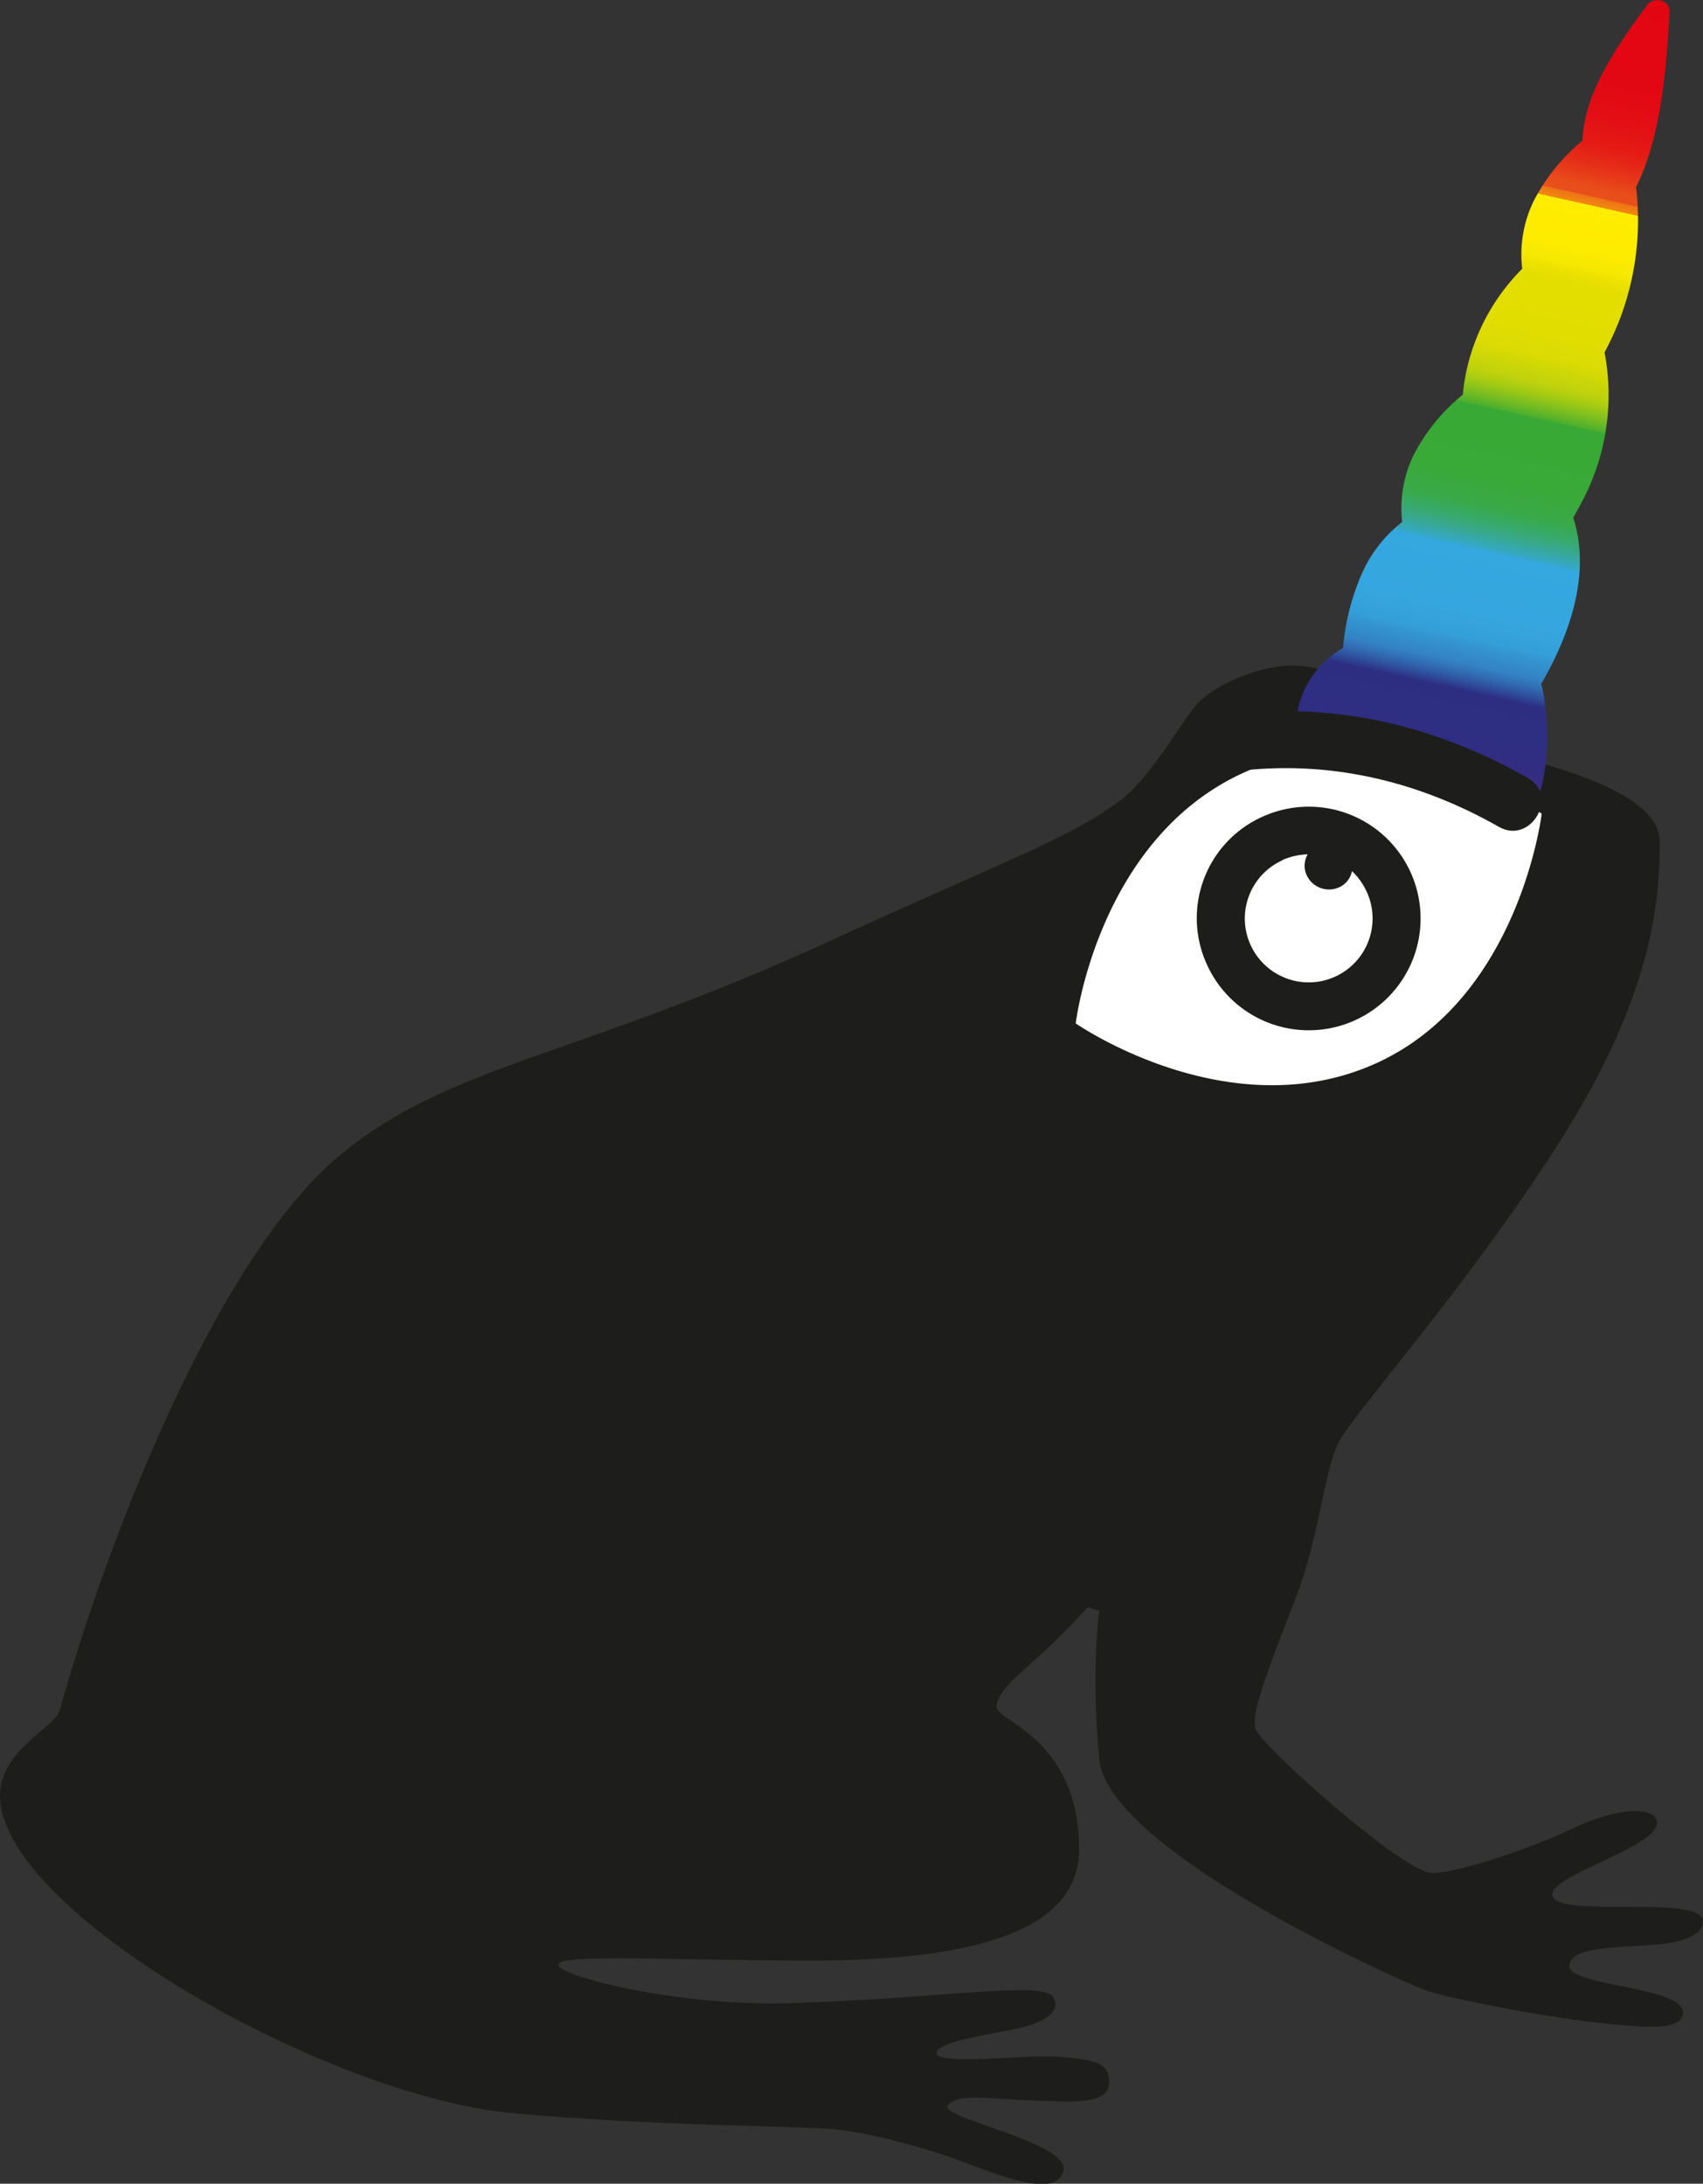 <svg id="Lager_1" data-name="Lager 1" xmlns="http://www.w3.org/2000/svg" xmlns:xlink="http://www.w3.org/1999/xlink" viewBox="0 0 299.95 384.61"><rect x="0" y="0" width="299.95" height="384.61" fill="#333333" stroke="none"/><defs><style>.cls-1{fill:#1d1d1b;}.cls-2{fill:#f08436;}.cls-3{fill:#e6353a;}.cls-4{fill:#805aa1;}.cls-5{fill:url(#Namnlös_övertoning_74);}.cls-6{fill:#fff;}</style><linearGradient id="Namnlös_övertoning_74" x1="1087.17" y1="270.63" x2="1055.67" y2="461.63" gradientTransform="matrix(1, 0.09, -0.08, 0.79, 42.93, 35.87)" gradientUnits="userSpaceOnUse"><stop offset="0" stop-color="#e20613"/><stop offset="0.11" stop-color="#e20813"/><stop offset="0.15" stop-color="#e30f14"/><stop offset="0.18" stop-color="#e41a15"/><stop offset="0.2" stop-color="#e52b17"/><stop offset="0.22" stop-color="#e7411a"/><stop offset="0.23" stop-color="#e84e1b"/><stop offset="0.24" stop-color="#e8501b"/><stop offset="0.24" stop-color="#e9571a"/><stop offset="0.24" stop-color="#eb6217"/><stop offset="0.24" stop-color="#ed7315"/><stop offset="0.25" stop-color="#f18911"/><stop offset="0.25" stop-color="#f5a50c"/><stop offset="0.25" stop-color="#f9c407"/><stop offset="0.25" stop-color="#fee801"/><stop offset="0.25" stop-color="#ffec00"/><stop offset="0.3" stop-color="#fdeb00"/><stop offset="0.32" stop-color="#f6e800"/><stop offset="0.33" stop-color="#ebe100"/><stop offset="0.34" stop-color="#e4de00"/><stop offset="0.4" stop-color="#e2dd01"/><stop offset="0.43" stop-color="#dbdb03"/><stop offset="0.44" stop-color="#d0d806"/><stop offset="0.46" stop-color="#bfd20c"/><stop offset="0.47" stop-color="#a9cc12"/><stop offset="0.48" stop-color="#8dc31b"/><stop offset="0.49" stop-color="#6db925"/><stop offset="0.5" stop-color="#49ae30"/><stop offset="0.5" stop-color="#39a935"/><stop offset="0.57" stop-color="#39a937"/><stop offset="0.59" stop-color="#39a93e"/><stop offset="0.61" stop-color="#39a949"/><stop offset="0.62" stop-color="#38a95a"/><stop offset="0.63" stop-color="#38a970"/><stop offset="0.64" stop-color="#37a88c"/><stop offset="0.65" stop-color="#36a8ac"/><stop offset="0.66" stop-color="#35a8d0"/><stop offset="0.66" stop-color="#35a8e0"/><stop offset="0.73" stop-color="#35a6df"/><stop offset="0.76" stop-color="#349fd9"/><stop offset="0.77" stop-color="#3494d0"/><stop offset="0.79" stop-color="#3383c3"/><stop offset="0.8" stop-color="#316db2"/><stop offset="0.81" stop-color="#2f529e"/><stop offset="0.82" stop-color="#2d3285"/><stop offset="0.82" stop-color="#2d2e82"/><stop offset="0.88" stop-color="#2f2e82"/><stop offset="0.9" stop-color="#362c82"/><stop offset="0.92" stop-color="#412a82"/><stop offset="0.93" stop-color="#522781"/><stop offset="0.94" stop-color="#682381"/><stop offset="0.95" stop-color="#831e80"/><stop offset="0.95" stop-color="#941b80"/></linearGradient></defs><title>unicornfrog</title><path class="cls-1" d="M1002.22,630.11s-4.53,5-8.53,8.57-7.54,6.51-7.54,9,14.54,5.52,14.54,25.1c0,11.55-12,19.56-46.88,19.56-24.12,0-44.86-1.27-44.86.73s20.81,7.29,40.07,6.79c26.89-.71,45.51-4.14,47.16-1,1.31,2.46-1.38,4.19-5.4,5.22s-15.2,2.37-15.2,4.55,15.64.38,20.13.59c8.69.39,10.27,1.56,10.27,4.54,0,4.34-7.29,3.38-14.81,3.16-6.71-.2-12.23-1.25-13.62,1s22.11,6.52,20.34,11.65c-1.38,4-8.29,1.77-16.58-1.38-6.26-2.39-17.22-5.7-24.74-6.22s-31.63-.56-55.68-2.75c-32.84-3-90.26-35.62-90.26-55.93,0-8,9.68-12,10.52-15,7.3-26.57,26.85-79.4,49.68-98.06,19.31-15.81,41.38-17,85.73-37.36,32.73-14.95,41.41-17.8,50.66-24.3,5.94-4.18,11.06-13.81,14.07-17.32s11-7,17-7c10.26,0,15.28,8.79,26.56,12.56,9.4,3.15,38.12,7.54,38.12,18.57,0,12-2,28.57-18.53,54.15s-35.62,46.64-38.11,51.7-3.3,16.26-7.31,26.79-8.24,20.55-7.26,23.52,26.09,25.38,31.1,25.38,18.9-5,24.4-7.66c8.75-4.27,14.93-3.89,15.22-1.35.49,4.49-19.89,9.61-18.38,13.19,1.58,3.75,26.45-.45,26.45,4.34,0,2.37-3.36,3.75-8.88,4.15-7.21.51-14.61.39-14.61,3.75,0,3.53,19.93,3.55,20,8.15,0,1.38-1.31,2.51-5.34,2.51-11.23,0-36.52-5-40.4-6.56-5-2-55.59-24.53-57.08-40.6s0-26.07,0-26.07Z" transform="translate(-810.63 -347.04)"/><path class="cls-2" d="M1059.33,442.36a21.11,21.11,0,0,0-4.88,6.8,38.9,38.9,0,0,0-3.15,12.52L1074.24,493a25.43,25.43,0,0,0,4.07-9.38,38.66,38.66,0,0,0-.39-15.88Z" transform="translate(-810.63 -347.04)"/><path class="cls-3" d="M1043.22,473.17A13.59,13.59,0,0,0,1046,483a20.6,20.6,0,0,0,12.2,7.57l11.47,2.61-21-28.63A13,13,0,0,0,1043.22,473.17Z" transform="translate(-810.63 -347.04)"/><path class="cls-4" d="M1093.5,372.12l2.69,3.67a74.13,74.13,0,0,0,3.88-20.12,59.64,59.64,0,0,0-3.44,5.78A25,25,0,0,0,1093.5,372.12Z" transform="translate(-810.63 -347.04)"/><path class="cls-5" d="M1098.79,380c4-8,5.33-19.09,5.89-31.15a1.94,1.94,0,0,0-2-1.77,2.19,2.19,0,0,0-1.88.78c-6,8.07-11.14,15.89-11.45,23.95a34,34,0,0,0-8.61,10.67,21.49,21.49,0,0,0-2,11.9,36.21,36.21,0,0,0-10.47,22.18,33.26,33.26,0,0,0-8.67,10.65,21.33,21.33,0,0,0-2,11.76,23.75,23.75,0,0,0-7.06,9,41.29,41.29,0,0,0-3.36,13.2c-.28.18-.58.35-.85.54a16.22,16.22,0,0,0-7.24,11,16.39,16.39,0,0,0,3.29,11.89,25,25,0,0,0,14.76,9.15l16.36,3.72h0l.42.1a2.33,2.33,0,0,0,2.27-.64,28.66,28.66,0,0,0,6.26-12.7,41.13,41.13,0,0,0-.35-16.75c5.82-10.1,8.51-20.29,5.63-29.25.35-.61.67-1.23,1-1.84a.87.87,0,0,0,.09-.11s0,0,0-.07a40,40,0,0,0,4.42-27.11A48.89,48.89,0,0,0,1098.79,380Z" transform="translate(-810.63 -347.04)"/><path class="cls-6" d="M1029.83,483.06c-25.9,11.66-29.73,44.23-29.73,44.23s26.92,18.72,52.82,7.06c25.39-11.44,29.25-44,29.25-44S1055.22,471.62,1029.83,483.06Zm3.22,7.8a19.69,19.69,0,1,1-9.87,26A19.57,19.57,0,0,1,1033.05,490.86Zm3.47,7.69a11.25,11.25,0,1,0,14.87,5.64,11.63,11.63,0,0,0-2.64-3.73,3.94,3.94,0,0,1-2.36,2.9,4.33,4.33,0,0,1-5.58-2.11,3.94,3.94,0,0,1,.15-3.74,11.77,11.77,0,0,0-4.45,1Z" transform="translate(-810.63 -347.04)"/><path class="cls-1" d="M1028,482.91c16.45-2.11,32.27,1.59,46.63,9.76,5.6,3.18,10.65-5.45,5.05-8.64-15.74-8.95-33.6-13.44-51.68-11.12-6.3.81-6.38,10.82,0,10Z" transform="translate(-810.63 -347.04)"/></svg>
